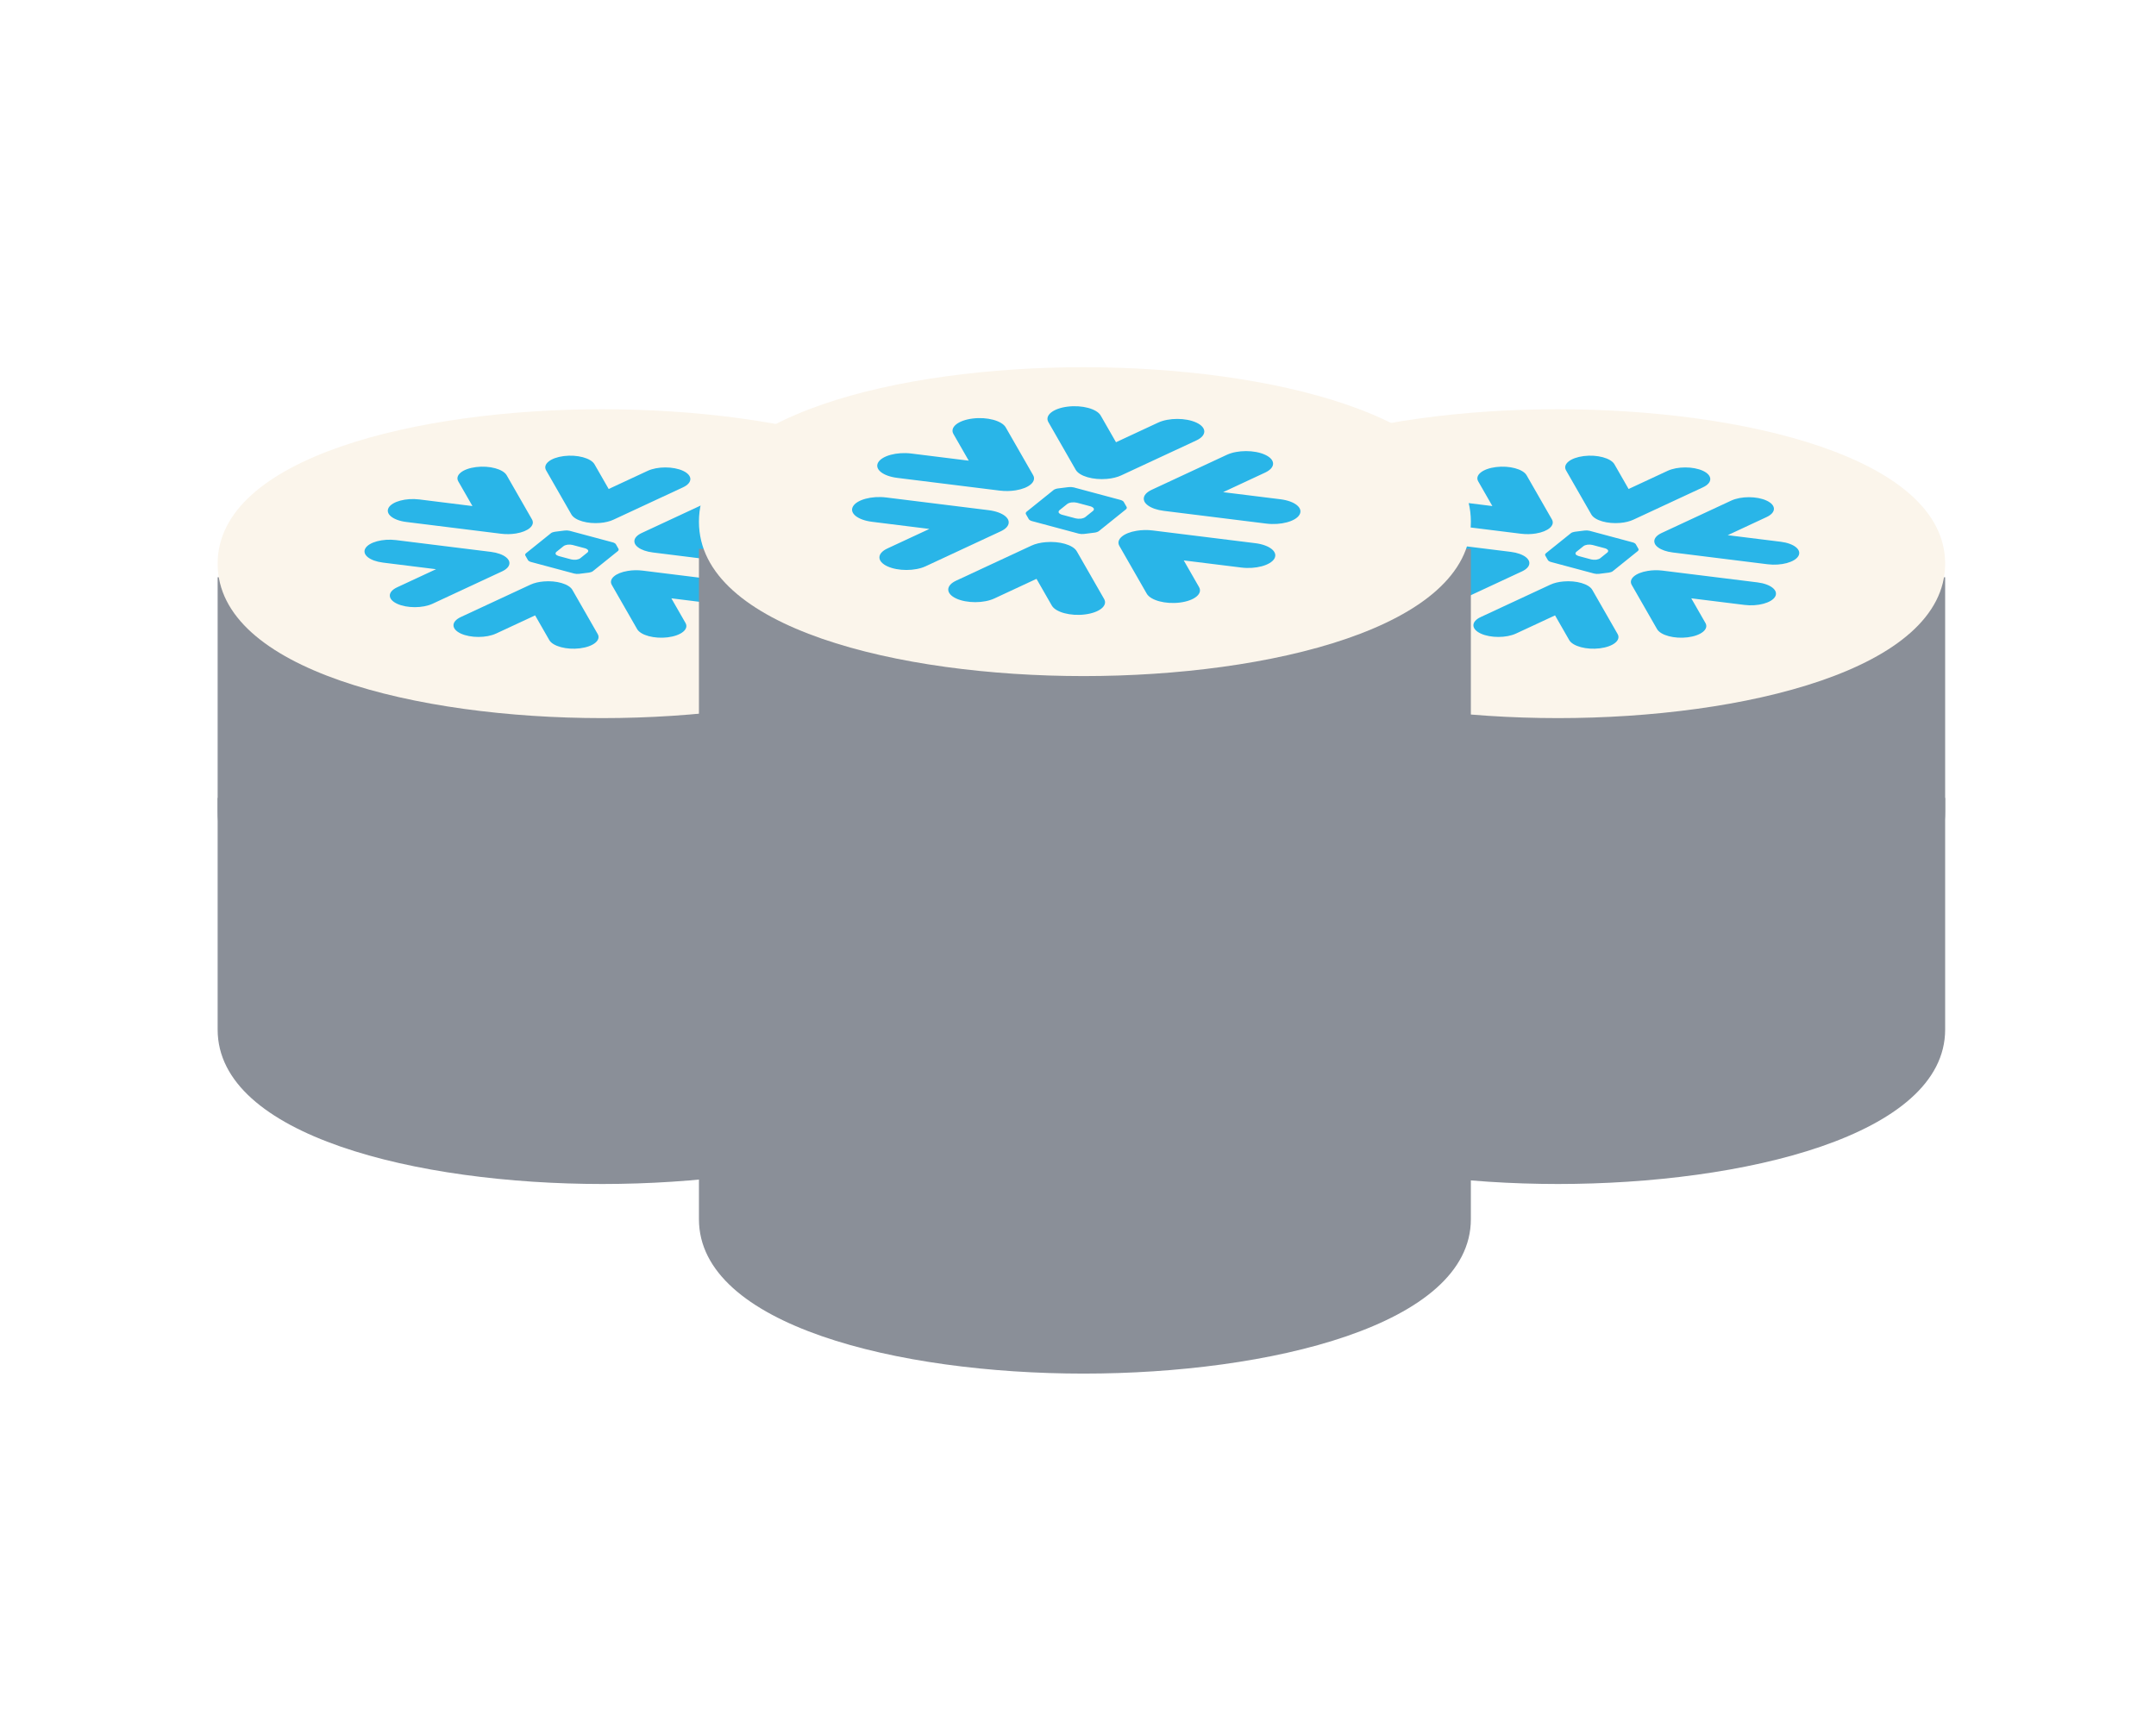 <svg width="317" height="255" viewBox="0 0 317 255" fill="none" xmlns="http://www.w3.org/2000/svg">
<path d="M229.061 117.336H172.5V151.403C172.5 167.005 201.819 174.113 229.061 174.113C256.303 174.113 285.999 167.005 285.999 151.403V117.336H229.061Z" fill="#8A8F98"/>
<g filter="url(#filter0_d_21_7236)">
<path d="M229.061 82.891H172.5V117.336C172.5 132.938 201.819 140.046 229.061 140.046C256.303 140.046 285.999 132.938 285.999 117.336V82.891H229.061Z" fill="#8A8F98"/>
</g>
<path d="M229.061 60.18C201.819 60.18 172.5 67.288 172.5 82.891C172.5 98.493 201.819 105.602 229.061 105.602C256.303 105.602 285.999 98.493 285.999 82.891C285.999 67.288 256.303 60.18 229.061 60.18Z" fill="#FBF5EB"/>
<path fill-rule="evenodd" clip-rule="evenodd" d="M243.798 80.504C243.575 80.342 243.421 80.166 243.327 79.985C243.266 79.853 243.228 79.719 243.232 79.578C243.24 79.144 243.599 78.711 244.318 78.377L254.538 73.619C255.982 72.948 258.312 72.948 259.745 73.617C261.186 74.285 261.183 75.368 259.74 76.04L254.03 78.701L261.819 79.667C263.787 79.912 264.947 80.85 264.417 81.768C263.891 82.681 261.872 83.223 259.905 82.98L245.963 81.246C245.022 81.13 244.273 80.857 243.798 80.504ZM242.262 83.956C242.941 83.841 243.701 83.819 244.451 83.913L258.4 85.642C260.363 85.887 261.526 86.83 260.999 87.745C260.466 88.659 258.45 89.204 256.488 88.956L248.672 87.987L250.755 91.619C251.279 92.534 250.113 93.475 248.143 93.722C246.184 93.967 244.162 93.426 243.638 92.511L239.916 86.017C239.416 85.146 240.458 84.248 242.262 83.956ZM225.837 78.45C225.16 78.563 224.401 78.584 223.652 78.492L209.704 76.76C207.738 76.515 206.581 75.576 207.104 74.659C207.632 73.745 209.651 73.201 211.614 73.446L219.426 74.418L217.343 70.784C216.82 69.872 217.986 68.931 219.955 68.684C221.925 68.438 223.937 68.98 224.46 69.893L228.182 76.386C228.681 77.257 227.644 78.156 225.837 78.45ZM250.387 71.664L240.158 76.424C239.609 76.68 238.927 76.839 238.217 76.899C236.341 77.066 234.478 76.531 233.979 75.66L230.256 69.167C229.733 68.254 230.904 67.313 232.864 67.067C234.834 66.821 236.85 67.363 237.373 68.276L239.456 71.909L245.186 69.241C246.622 68.571 248.95 68.57 250.389 69.237C251.826 69.909 251.825 70.993 250.387 71.664ZM231.668 81.488C231.613 81.394 231.661 81.247 231.764 81.159L232.833 80.303C232.938 80.218 233.189 80.128 233.392 80.102L233.449 80.095C233.651 80.07 233.965 80.09 234.144 80.139L235.986 80.63C236.171 80.682 236.358 80.799 236.412 80.894L236.428 80.92C236.481 81.013 236.444 81.157 236.337 81.243L235.27 82.101C235.164 82.186 234.916 82.276 234.713 82.302L234.657 82.309C234.454 82.334 234.14 82.314 233.958 82.266L232.116 81.772C231.934 81.722 231.736 81.607 231.683 81.514L231.668 81.488ZM228.023 82.639L234.386 84.344C234.569 84.395 234.879 84.416 235.088 84.39L235.453 84.344L236.195 84.251L236.566 84.205C236.769 84.18 237.019 84.088 237.125 84.001L240.809 81.037C240.915 80.954 240.955 80.807 240.902 80.714L240.803 80.541L240.605 80.196L240.507 80.025C240.452 79.93 240.26 79.812 240.078 79.763L233.718 78.058C233.533 78.007 233.22 77.988 233.017 78.014L232.646 78.06L231.904 78.153L231.539 78.199C231.334 78.225 231.083 78.314 230.979 78.401L227.292 81.365C227.187 81.449 227.147 81.596 227.202 81.692L227.299 81.862L227.497 82.207L227.596 82.38C227.65 82.474 227.842 82.591 228.023 82.639ZM217.717 90.738L227.945 85.981C228.493 85.724 229.174 85.566 229.882 85.507C231.761 85.337 233.619 85.872 234.119 86.743L237.841 93.237C238.366 94.152 237.204 95.092 235.234 95.339C233.265 95.585 231.249 95.043 230.724 94.128L228.642 90.496L222.915 93.161C221.478 93.834 219.148 93.834 217.714 93.167C216.28 92.497 216.276 91.409 217.717 90.738ZM206.28 82.735L214.072 83.706L208.359 86.363C206.917 87.035 206.914 88.119 208.355 88.79C209.791 89.457 212.122 89.454 213.559 88.785L223.787 84.023C224.468 83.704 224.832 83.292 224.86 82.876C224.877 82.684 224.827 82.495 224.71 82.317C224.629 82.188 224.513 82.063 224.361 81.942C223.887 81.568 223.114 81.277 222.143 81.155L208.193 79.424C206.233 79.18 204.212 79.724 203.683 80.639C203.15 81.554 204.312 82.491 206.28 82.735Z" fill="#29B5E8"/>
<path d="M88.561 117.336H32V151.403C32 167.005 61.319 174.113 88.561 174.113C115.803 174.113 145.499 167.005 145.499 151.403V117.336H88.561Z" fill="#8A8F98"/>
<g filter="url(#filter1_d_21_7236)">
<path d="M88.561 82.891H32V117.336C32 132.938 61.319 140.046 88.561 140.046C115.803 140.046 145.499 132.938 145.499 117.336V82.891H88.561Z" fill="#8A8F98"/>
</g>
<path d="M88.561 60.18C61.319 60.18 32 67.288 32 82.891C32 98.493 61.319 105.602 88.561 105.602C115.803 105.602 145.499 98.493 145.499 82.891C145.499 67.288 115.803 60.18 88.561 60.18Z" fill="#FBF5EB"/>
<path fill-rule="evenodd" clip-rule="evenodd" d="M93.837 80.504C93.615 80.342 93.46 80.166 93.366 79.985C93.305 79.853 93.267 79.719 93.272 79.578C93.279 79.144 93.638 78.711 94.357 78.377L104.577 73.619C106.021 72.948 108.351 72.948 109.784 73.617C111.225 74.285 111.222 75.368 109.779 76.04L104.069 78.701L111.858 79.667C113.826 79.912 114.987 80.85 114.456 81.768C113.93 82.681 111.911 83.223 109.944 82.98L96.002 81.246C95.061 81.13 94.312 80.857 93.837 80.504ZM92.302 83.956C92.98 83.841 93.74 83.819 94.49 83.913L108.439 85.642C110.402 85.887 111.565 86.83 111.038 87.745C110.505 88.659 108.489 89.204 106.527 88.956L98.712 87.987L100.794 91.619C101.318 92.534 100.152 93.475 98.183 93.722C96.223 93.967 94.201 93.426 93.677 92.511L89.955 86.017C89.455 85.146 90.497 84.248 92.302 83.956ZM75.876 78.45C75.199 78.563 74.44 78.584 73.691 78.492L59.743 76.76C57.777 76.515 56.62 75.576 57.143 74.659C57.671 73.745 59.69 73.201 61.653 73.446L69.465 74.418L67.382 70.784C66.859 69.872 68.025 68.931 69.994 68.684C71.964 68.438 73.976 68.98 74.499 69.893L78.221 76.386C78.72 77.257 77.683 78.156 75.876 78.45ZM100.426 71.664L90.197 76.424C89.648 76.68 88.966 76.839 88.256 76.899C86.38 77.066 84.517 76.531 84.018 75.66L80.296 69.167C79.772 68.254 80.944 67.313 82.903 67.067C84.873 66.821 86.889 67.363 87.412 68.276L89.495 71.909L95.225 69.241C96.661 68.571 98.989 68.57 100.428 69.237C101.865 69.909 101.864 70.993 100.426 71.664ZM81.707 81.488C81.653 81.394 81.7 81.247 81.803 81.159L82.872 80.303C82.977 80.218 83.228 80.128 83.431 80.102L83.488 80.095C83.69 80.07 84.004 80.09 84.183 80.139L86.025 80.63C86.21 80.682 86.397 80.799 86.451 80.894L86.467 80.92C86.52 81.013 86.483 81.157 86.376 81.243L85.309 82.101C85.204 82.186 84.955 82.276 84.752 82.302L84.696 82.309C84.493 82.334 84.179 82.314 83.997 82.266L82.155 81.772C81.973 81.722 81.775 81.607 81.722 81.514L81.707 81.488ZM78.062 82.639L84.425 84.344C84.608 84.395 84.918 84.416 85.127 84.39L85.492 84.344L86.234 84.251L86.605 84.205C86.808 84.18 87.058 84.088 87.164 84.001L90.848 81.037C90.954 80.954 90.994 80.807 90.941 80.714L90.842 80.541L90.644 80.196L90.546 80.025C90.492 79.93 90.299 79.812 90.118 79.763L83.757 78.058C83.572 78.007 83.259 77.988 83.056 78.014L82.685 78.06L81.943 78.153L81.578 78.199C81.373 78.225 81.122 78.314 81.018 78.401L77.332 81.365C77.226 81.449 77.186 81.596 77.241 81.692L77.338 81.862L77.536 82.207L77.635 82.38C77.689 82.474 77.881 82.591 78.062 82.639ZM67.756 90.738L77.984 85.981C78.532 85.724 79.213 85.566 79.921 85.507C81.8 85.337 83.658 85.872 84.158 86.743L87.88 93.237C88.405 94.152 87.243 95.092 85.273 95.339C83.304 95.585 81.288 95.043 80.763 94.128L78.681 90.496L72.954 93.161C71.517 93.834 69.187 93.834 67.753 93.167C66.319 92.497 66.315 91.409 67.756 90.738ZM56.319 82.735L64.111 83.706L58.398 86.363C56.956 87.035 56.953 88.119 58.394 88.79C59.83 89.457 62.161 89.454 63.599 88.785L73.826 84.023C74.507 83.704 74.871 83.292 74.899 82.876C74.916 82.684 74.866 82.495 74.749 82.317C74.668 82.188 74.552 82.063 74.4 81.942C73.927 81.568 73.153 81.277 72.182 81.155L58.232 79.424C56.272 79.18 54.251 79.724 53.722 80.639C53.189 81.554 54.351 82.491 56.319 82.735Z" fill="#29B5E8"/>
<path d="M159.327 145.219H102.766V179.285C102.766 194.888 132.084 201.996 159.327 201.996C186.569 201.996 216.264 194.888 216.264 179.285V145.219H159.327Z" fill="#8A8F98"/>
<g filter="url(#filter2_d_21_7236)">
<path d="M159.327 111.156H102.766V145.223C102.766 160.826 132.084 167.934 159.327 167.934C186.569 167.934 216.264 160.825 216.264 145.223V111.156H159.327Z" fill="#8A8F98"/>
</g>
<g filter="url(#filter3_dd_21_7236)">
<path d="M159.327 76.711H102.766V111.156C102.766 126.759 132.084 133.867 159.327 133.867C186.569 133.867 216.264 126.759 216.264 111.156V76.711H159.327Z" fill="#8A8F98"/>
</g>
<path d="M159.327 54C132.085 54 102.766 61.108 102.766 76.711C102.766 92.314 132.084 99.422 159.327 99.422C186.569 99.422 216.264 92.314 216.264 76.711C216.264 61.108 186.568 54 159.327 54Z" fill="#FBF5EB"/>
<path fill-rule="evenodd" clip-rule="evenodd" d="M168.78 74.323C168.54 74.148 168.373 73.958 168.271 73.762C168.205 73.62 168.164 73.474 168.169 73.322C168.177 72.853 168.566 72.385 169.343 72.024L180.39 66.88C181.95 66.156 184.469 66.155 186.018 66.879C187.576 67.6 187.572 68.771 186.012 69.497L179.841 72.374L188.26 73.418C190.388 73.683 191.642 74.697 191.068 75.689C190.5 76.676 188.317 77.262 186.191 76.999L171.12 75.125C170.104 74.999 169.294 74.704 168.78 74.323ZM167.121 78.054C167.854 77.93 168.676 77.906 169.487 78.008L184.564 79.877C186.686 80.142 187.943 81.161 187.373 82.15C186.797 83.138 184.618 83.726 182.497 83.459L174.049 82.412L176.3 86.338C176.867 87.327 175.606 88.344 173.478 88.61C171.359 88.876 169.174 88.29 168.607 87.301L164.584 80.282C164.044 79.34 165.17 78.37 167.121 78.054ZM149.365 72.102C148.634 72.225 147.813 72.248 147.004 72.148L131.927 70.275C129.803 70.011 128.551 68.996 129.117 68.005C129.688 67.017 131.87 66.429 133.991 66.693L142.436 67.744L140.184 63.817C139.619 62.83 140.879 61.813 143.008 61.547C145.137 61.28 147.312 61.867 147.877 62.853L151.901 69.872C152.44 70.813 151.319 71.784 149.365 72.102ZM175.903 64.767L164.846 69.913C164.252 70.189 163.515 70.361 162.748 70.426C160.72 70.607 158.706 70.028 158.166 69.087L154.143 62.068C153.578 61.082 154.843 60.064 156.962 59.799C159.091 59.532 161.27 60.118 161.836 61.105L164.087 65.032L170.281 62.148C171.833 61.424 174.349 61.423 175.905 62.144C177.459 62.87 177.458 64.042 175.903 64.767ZM155.668 75.386C155.61 75.284 155.661 75.126 155.773 75.031L156.928 74.105C157.042 74.014 157.313 73.916 157.533 73.889L157.594 73.881C157.813 73.854 158.152 73.875 158.346 73.928L160.336 74.459C160.537 74.515 160.739 74.642 160.797 74.744L160.814 74.772C160.871 74.873 160.831 75.029 160.716 75.122L159.562 76.049C159.448 76.141 159.18 76.238 158.961 76.266L158.9 76.273C158.68 76.301 158.34 76.28 158.144 76.227L156.153 75.694C155.956 75.64 155.742 75.516 155.685 75.415L155.668 75.386ZM151.729 76.63L158.607 78.474C158.805 78.529 159.139 78.552 159.366 78.523L159.76 78.474L160.562 78.374L160.963 78.323C161.182 78.296 161.452 78.197 161.568 78.103L165.549 74.9C165.664 74.809 165.708 74.65 165.65 74.549L165.543 74.363L165.329 73.99L165.223 73.805C165.164 73.702 164.957 73.575 164.76 73.522L157.885 71.678C157.685 71.624 157.346 71.604 157.127 71.631L156.726 71.681L155.923 71.782L155.529 71.831C155.308 71.859 155.037 71.956 154.924 72.049L150.939 75.253C150.826 75.345 150.782 75.504 150.841 75.607L150.947 75.791L151.161 76.164L151.268 76.351C151.326 76.452 151.533 76.579 151.729 76.63ZM140.589 85.385L151.644 80.243C152.237 79.965 152.973 79.794 153.738 79.73C155.769 79.547 157.778 80.125 158.318 81.067L162.342 88.086C162.909 89.075 161.653 90.091 159.524 90.358C157.395 90.625 155.216 90.039 154.649 89.049L152.398 85.123L146.208 88.005C144.655 88.732 142.135 88.732 140.585 88.01C139.036 87.287 139.031 86.11 140.589 85.385ZM128.226 76.735L136.649 77.784L130.474 80.656C128.915 81.383 128.911 82.554 130.469 83.279C132.022 84 134.541 83.998 136.095 83.274L147.15 78.127C147.887 77.782 148.28 77.336 148.31 76.887C148.328 76.68 148.274 76.475 148.148 76.283C148.06 76.143 147.935 76.008 147.771 75.877C147.259 75.473 146.422 75.159 145.373 75.026L130.294 73.155C128.175 72.891 125.991 73.479 125.419 74.469C124.843 75.457 126.099 76.471 128.226 76.735Z" fill="#29B5E8"/>
<defs>
<filter id="filter0_d_21_7236" x="172.5" y="82.891" width="113.499" height="59.156" filterUnits="userSpaceOnUse" color-interpolation-filters="sRGB">
<feFlood flood-opacity="0" result="BackgroundImageFix"/>
<feColorMatrix in="SourceAlpha" type="matrix" values="0 0 0 0 0 0 0 0 0 0 0 0 0 0 0 0 0 0 127 0" result="hardAlpha"/>
<feOffset dy="2"/>
<feComposite in2="hardAlpha" operator="out"/>
<feColorMatrix type="matrix" values="0 0 0 0 1 0 0 0 0 1 0 0 0 0 1 0 0 0 1 0"/>
<feBlend mode="normal" in2="BackgroundImageFix" result="effect1_dropShadow_21_7236"/>
<feBlend mode="normal" in="SourceGraphic" in2="effect1_dropShadow_21_7236" result="shape"/>
</filter>
<filter id="filter1_d_21_7236" x="32" y="82.891" width="113.499" height="59.156" filterUnits="userSpaceOnUse" color-interpolation-filters="sRGB">
<feFlood flood-opacity="0" result="BackgroundImageFix"/>
<feColorMatrix in="SourceAlpha" type="matrix" values="0 0 0 0 0 0 0 0 0 0 0 0 0 0 0 0 0 0 127 0" result="hardAlpha"/>
<feOffset dy="2"/>
<feComposite in2="hardAlpha" operator="out"/>
<feColorMatrix type="matrix" values="0 0 0 0 1 0 0 0 0 1 0 0 0 0 1 0 0 0 1 0"/>
<feBlend mode="normal" in2="BackgroundImageFix" result="effect1_dropShadow_21_7236"/>
<feBlend mode="normal" in="SourceGraphic" in2="effect1_dropShadow_21_7236" result="shape"/>
</filter>
<filter id="filter2_d_21_7236" x="102.766" y="111.156" width="113.499" height="58.778" filterUnits="userSpaceOnUse" color-interpolation-filters="sRGB">
<feFlood flood-opacity="0" result="BackgroundImageFix"/>
<feColorMatrix in="SourceAlpha" type="matrix" values="0 0 0 0 0 0 0 0 0 0 0 0 0 0 0 0 0 0 127 0" result="hardAlpha"/>
<feOffset dy="2"/>
<feComposite in2="hardAlpha" operator="out"/>
<feColorMatrix type="matrix" values="0 0 0 0 1 0 0 0 0 1 0 0 0 0 1 0 0 0 1 0"/>
<feBlend mode="normal" in2="BackgroundImageFix" result="effect1_dropShadow_21_7236"/>
<feBlend mode="normal" in="SourceGraphic" in2="effect1_dropShadow_21_7236" result="shape"/>
</filter>
<filter id="filter3_dd_21_7236" x="102.766" y="76.711" width="113.499" height="59.156" filterUnits="userSpaceOnUse" color-interpolation-filters="sRGB">
<feFlood flood-opacity="0" result="BackgroundImageFix"/>
<feColorMatrix in="SourceAlpha" type="matrix" values="0 0 0 0 0 0 0 0 0 0 0 0 0 0 0 0 0 0 127 0" result="hardAlpha"/>
<feOffset dy="2"/>
<feComposite in2="hardAlpha" operator="out"/>
<feColorMatrix type="matrix" values="0 0 0 0 0.161 0 0 0 0 0.71 0 0 0 0 0.91 0 0 0 1 0"/>
<feBlend mode="normal" in2="BackgroundImageFix" result="effect1_dropShadow_21_7236"/>
<feColorMatrix in="SourceAlpha" type="matrix" values="0 0 0 0 0 0 0 0 0 0 0 0 0 0 0 0 0 0 127 0" result="hardAlpha"/>
<feOffset dy="2"/>
<feComposite in2="hardAlpha" operator="out"/>
<feColorMatrix type="matrix" values="0 0 0 0 1 0 0 0 0 1 0 0 0 0 1 0 0 0 1 0"/>
<feBlend mode="normal" in2="effect1_dropShadow_21_7236" result="effect2_dropShadow_21_7236"/>
<feBlend mode="normal" in="SourceGraphic" in2="effect2_dropShadow_21_7236" result="shape"/>
</filter>
</defs>
</svg>
